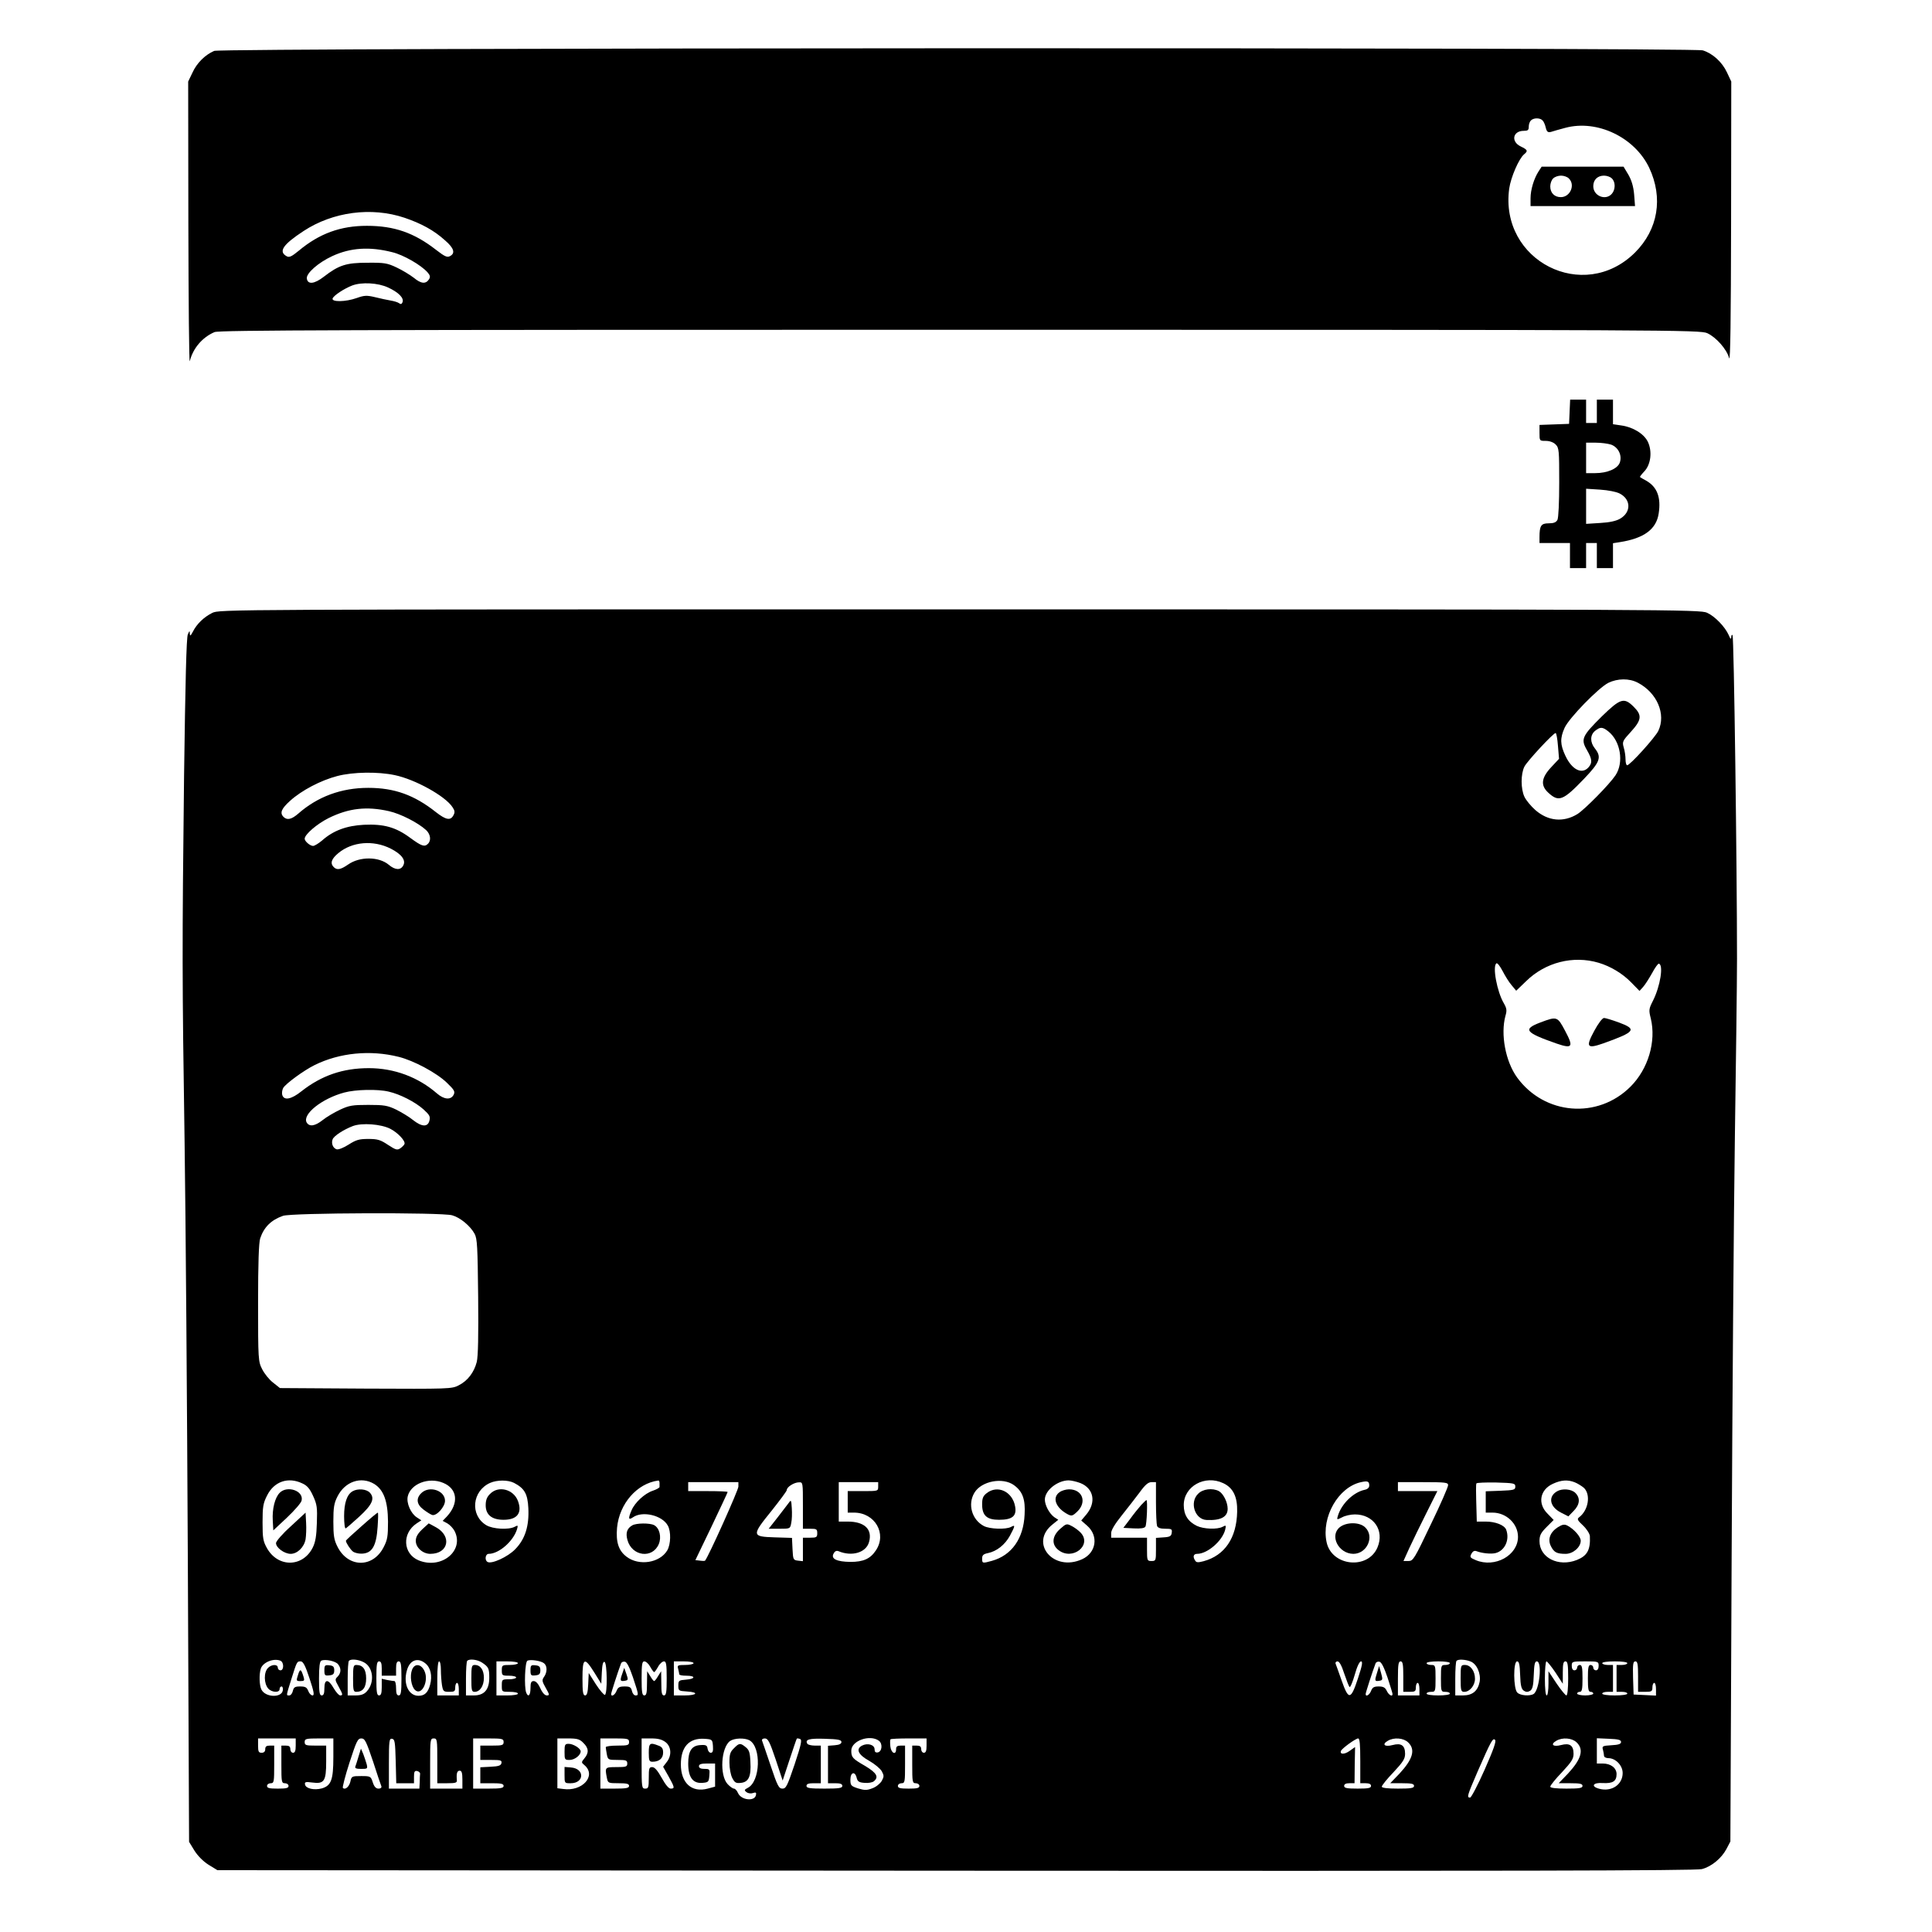 <?xml version="1.0" standalone="no"?>
<!DOCTYPE svg PUBLIC "-//W3C//DTD SVG 20010904//EN"
 "http://www.w3.org/TR/2001/REC-SVG-20010904/DTD/svg10.dtd">
<svg version="1.0" xmlns="http://www.w3.org/2000/svg"
 width="1078pt" height="1078pt" viewBox="0 0 1078 1078"
 preserveAspectRatio="xMidYMid meet">
<g transform="translate(0,1078) scale(0.1,-0.1)"
fill="#000000" stroke="none">
<path d="M1195 10496 c-51 -22 -97 -68 -121 -121 l-24 -50 1 -795 c1 -437 4
-781 8 -765 18 72 70 133 138 162 27 11 719 13 4160 13 3989 0 4129 -1 4169
-19 50 -23 109 -90 122 -139 7 -25 10 220 11 753 l1 790 -24 51 c-27 58 -80
106 -135 123 -60 17 -8265 15 -8306 -3z m7413 -389 c6 -6 14 -25 17 -40 6 -23
12 -27 29 -23 11 4 48 14 81 23 177 47 386 -53 467 -223 79 -168 50 -344 -79
-473 -287 -285 -757 -46 -702 357 9 63 54 167 83 191 23 19 20 25 -19 44 -56
27 -44 87 17 87 23 0 28 4 28 23 0 13 5 28 12 35 16 16 53 15 66 -1z m-6351
-542 c94 -32 164 -70 226 -126 50 -43 59 -72 28 -88 -16 -9 -30 -2 -78 35
-122 95 -233 134 -386 134 -147 0 -265 -43 -380 -139 -39 -32 -53 -39 -67 -31
-48 26 -22 65 94 141 163 107 378 136 563 74z m-69 -192 c63 -15 160 -71 197
-112 15 -17 17 -26 9 -39 -18 -28 -44 -26 -85 8 -22 17 -65 43 -97 58 -51 24
-68 27 -162 26 -118 0 -159 -13 -243 -78 -53 -41 -90 -45 -95 -10 -4 29 64 89
142 125 101 47 208 54 334 22z m-23 -197 c59 -27 90 -59 81 -82 -4 -11 -10
-13 -19 -6 -6 5 -28 12 -47 15 -19 3 -59 12 -88 19 -46 11 -60 10 -102 -5 -62
-22 -142 -23 -134 -2 7 17 63 54 109 72 53 20 144 15 200 -11z"/>
<path d="M8585 9824 c-26 -40 -45 -103 -45 -150 l0 -44 291 0 292 0 -5 65 c-4
45 -14 78 -32 110 l-27 45 -228 0 -229 0 -17 -26z m169 -40 c37 -36 7 -104
-45 -104 -36 0 -59 24 -59 60 0 16 7 36 16 44 8 9 28 16 44 16 16 0 36 -7 44
-16z m240 0 c21 -20 20 -63 -1 -86 -35 -39 -103 -11 -103 43 0 36 24 59 60 59
16 0 36 -7 44 -16z"/>
<path d="M8758 8483 l-3 -68 -82 -3 -83 -3 0 -44 c0 -45 0 -45 35 -45 22 0 43
-8 55 -20 19 -19 20 -33 20 -211 0 -112 -4 -198 -10 -210 -8 -14 -21 -19 -49
-19 -42 0 -51 -13 -51 -77 l0 -33 85 0 85 0 0 -70 0 -70 45 0 45 0 0 70 0 70
30 0 30 0 0 -70 0 -70 45 0 45 0 0 70 0 69 38 6 c135 21 204 72 217 160 14 90
-9 149 -70 183 -16 9 -32 18 -34 20 -3 1 8 15 24 32 36 38 45 110 20 164 -21
45 -83 83 -148 92 l-47 7 0 68 0 69 -45 0 -45 0 0 -65 0 -65 -30 0 -30 0 0 65
0 65 -45 0 -44 0 -3 -67z m232 -184 c40 -15 62 -60 48 -100 -12 -34 -69 -59
-138 -59 l-50 0 0 85 0 85 54 0 c29 0 68 -5 86 -11z m48 -273 c63 -33 64 -104
2 -140 -22 -13 -58 -21 -111 -24 l-79 -5 0 98 0 98 78 -5 c45 -3 91 -12 110
-22z"/>
<path d="M1184 7360 c-46 -23 -86 -61 -108 -105 -13 -24 -16 -26 -17 -10 0 17
-2 17 -11 -5 -8 -17 -14 -271 -21 -790 -11 -963 -11 -1126 3 -2045 6 -412 14
-1459 18 -2326 l7 -1576 30 -49 c19 -30 49 -60 79 -79 l49 -30 4121 -3 c3042
-2 4132 0 4162 9 54 14 109 60 137 112 l22 42 7 1585 c4 872 12 1925 18 2340
6 415 12 865 12 1000 0 510 -17 1799 -25 1806 -4 4 -7 -1 -7 -12 -1 -13 -5
-10 -14 12 -21 47 -77 105 -121 125 -38 18 -197 19 -4170 19 -4125 0 -4130 0
-4171 -20z m7954 -389 c108 -56 159 -176 115 -269 -18 -37 -158 -192 -174
-192 -5 0 -9 15 -9 33 0 17 -4 47 -10 66 -9 32 -7 37 40 88 60 66 63 92 16
139 -54 54 -74 48 -177 -52 -111 -110 -120 -128 -85 -188 30 -52 32 -72 9 -98
-37 -41 -93 -12 -129 66 -29 62 -30 97 -4 155 25 55 189 223 244 251 52 25
116 26 164 1z m-164 -272 c68 -54 88 -173 40 -245 -34 -51 -170 -189 -212
-216 -78 -48 -164 -40 -235 22 -25 22 -52 55 -61 74 -21 44 -21 128 0 169 17
32 161 187 174 187 4 0 10 -32 13 -72 l6 -72 -44 -47 c-55 -59 -60 -101 -17
-141 59 -55 83 -46 200 76 90 94 100 121 61 170 -28 35 -27 75 1 98 29 23 41
23 74 -3z m-6771 -244 c114 -24 282 -117 322 -179 13 -19 14 -29 5 -45 -16
-31 -42 -26 -97 17 -121 96 -232 136 -378 136 -151 0 -283 -49 -391 -144 -37
-32 -62 -38 -82 -18 -22 22 -12 46 37 90 64 58 171 114 263 138 89 23 226 25
321 5z m-33 -201 c66 -15 162 -64 208 -106 24 -23 29 -57 10 -76 -19 -19 -35
-14 -99 33 -81 60 -148 78 -258 73 -97 -5 -171 -32 -233 -87 -20 -17 -43 -31
-51 -31 -17 0 -47 26 -47 40 0 24 69 83 133 115 113 56 213 67 337 39z m10
-209 c61 -31 86 -65 70 -94 -14 -28 -46 -26 -81 4 -55 46 -162 47 -227 1 -42
-29 -62 -32 -80 -14 -21 21 -13 46 26 78 77 64 195 74 292 25z m6740 -637 c67
-20 133 -60 180 -108 l48 -49 20 22 c11 12 33 47 50 77 16 30 33 54 38 53 27
-6 8 -126 -33 -207 -23 -45 -24 -52 -12 -99 31 -129 -15 -282 -113 -380 -183
-183 -480 -159 -633 51 -65 90 -93 241 -65 344 9 30 7 42 -9 70 -38 64 -65
208 -41 223 5 3 20 -16 34 -43 14 -27 36 -63 51 -80 l25 -30 55 53 c108 106
263 145 405 103z m-6695 -525 c84 -21 211 -89 268 -144 43 -41 47 -50 38 -68
-16 -30 -54 -26 -93 8 -105 91 -238 141 -380 141 -145 0 -264 -41 -376 -129
-56 -45 -97 -53 -107 -21 -3 10 -1 28 5 39 12 23 116 99 175 128 139 69 311
86 470 46z m-56 -194 c62 -14 147 -57 194 -99 34 -31 39 -40 33 -63 -9 -37
-43 -35 -92 4 -22 18 -64 43 -94 58 -48 23 -68 26 -155 26 -88 0 -107 -3 -158
-27 -32 -15 -76 -41 -97 -58 -43 -34 -74 -38 -89 -13 -25 46 86 134 210 167
63 17 186 20 248 5z m8 -207 c43 -22 86 -68 80 -85 -2 -6 -12 -16 -23 -24 -18
-12 -26 -9 -69 19 -42 28 -58 33 -110 33 -51 0 -68 -5 -109 -31 -28 -18 -56
-29 -67 -27 -21 6 -32 33 -23 56 7 19 61 54 113 74 51 19 156 11 208 -15z
m346 -483 c44 -12 101 -59 125 -103 15 -27 17 -73 20 -351 2 -216 0 -334 -8
-365 -15 -58 -51 -105 -101 -130 -38 -20 -55 -20 -518 -18 l-479 3 -39 31
c-21 16 -48 50 -60 74 -22 43 -23 52 -23 371 0 221 4 337 12 360 21 62 61 102
127 125 46 17 886 20 944 3z m-836 -1496 c27 -12 42 -30 60 -70 22 -48 24 -65
21 -151 -2 -72 -8 -107 -23 -137 -55 -110 -193 -113 -255 -4 -22 39 -25 56
-25 144 0 87 3 107 25 150 39 79 118 106 197 68z m401 -3 c53 -33 76 -96 77
-210 0 -83 -3 -102 -25 -144 -60 -116 -198 -114 -257 4 -19 37 -23 61 -23 140
0 79 4 103 23 140 42 84 132 114 205 70z m385 6 c80 -33 88 -114 21 -187 l-24
-25 26 -14 c14 -8 32 -27 40 -42 57 -110 -73 -217 -201 -164 -87 37 -93 151
-10 206 l26 17 -26 17 c-33 22 -58 79 -50 116 16 71 117 110 198 76z m395 0
c59 -31 76 -61 80 -141 5 -100 -18 -173 -73 -229 -41 -43 -133 -85 -155 -71
-17 10 -12 45 7 45 57 0 138 71 158 138 6 21 5 23 -13 13 -34 -18 -123 -13
-159 9 -92 56 -79 191 22 236 39 17 99 17 133 0z m812 -1 c0 -8 0 -18 0 -22
-1 -5 -17 -14 -38 -21 -45 -15 -100 -66 -118 -109 -20 -46 -18 -57 8 -39 53
37 163 11 194 -46 19 -33 17 -105 -3 -139 -42 -70 -158 -88 -227 -35 -45 34
-60 82 -53 162 13 134 111 247 230 263 4 1 7 -6 7 -14z m1978 -12 c48 -35 64
-79 59 -164 -6 -134 -72 -227 -182 -258 -54 -15 -55 -14 -55 13 0 18 7 25 32
30 49 10 95 46 123 97 30 56 31 63 6 49 -29 -15 -118 -12 -151 5 -67 35 -92
121 -53 186 39 65 158 88 221 42z m370 12 c75 -30 90 -108 33 -176 l-28 -33
33 -29 c65 -57 51 -151 -28 -187 -160 -73 -297 91 -164 195 l31 25 -23 15
c-27 20 -52 66 -52 98 0 50 69 106 132 107 15 0 45 -7 66 -15z m798 -1 c55
-26 79 -76 77 -159 -3 -146 -69 -244 -187 -276 -30 -8 -41 -8 -47 3 -15 22
-10 38 11 38 57 0 140 72 156 134 6 26 5 27 -14 17 -30 -16 -106 -13 -144 5
-49 24 -73 61 -73 116 0 105 118 171 221 122z m814 -13 c0 -12 -10 -21 -27
-24 -62 -14 -128 -78 -148 -145 -7 -23 -6 -23 24 -8 16 9 48 16 71 16 104 0
166 -89 126 -184 -53 -126 -255 -106 -284 29 -30 140 65 307 192 335 37 8 46
5 46 -19z m1147 18 c15 -6 38 -20 51 -31 39 -38 25 -125 -27 -164 -13 -10 -9
-17 22 -46 21 -20 37 -46 38 -59 4 -77 -15 -110 -72 -133 -103 -41 -209 12
-209 105 0 32 7 46 40 79 l39 39 -34 35 c-57 56 -43 134 30 167 46 21 82 24
122 8z m-4667 -24 c0 -19 -166 -389 -186 -413 -1 -2 -14 -2 -28 0 l-26 3 90
187 c49 103 90 190 90 193 0 3 -49 5 -110 5 l-110 0 0 25 0 25 140 0 140 0 0
-25z m360 -105 l0 -130 40 0 c36 0 40 -2 40 -25 0 -22 -4 -25 -40 -25 l-40 0
0 -66 0 -65 -27 3 c-27 3 -28 6 -31 65 l-3 62 -97 3 c-128 4 -129 10 -17 148
46 58 85 110 85 116 0 17 41 43 68 43 22 1 22 -1 22 -129z m420 105 c0 -25 -1
-25 -85 -25 l-85 0 0 -60 0 -60 35 0 c117 0 185 -118 122 -211 -31 -47 -70
-64 -142 -64 -76 1 -110 17 -94 46 7 14 16 18 27 14 76 -32 155 -8 171 51 20
71 -25 114 -119 114 l-50 0 0 110 0 110 110 0 110 0 0 -25z m1550 -89 c0 -63
3 -121 6 -130 4 -11 19 -16 46 -16 35 0 39 -2 36 -22 -2 -19 -10 -24 -45 -26
l-43 -3 0 -65 c0 -62 -1 -64 -25 -64 -24 0 -25 2 -25 65 l0 65 -100 0 -100 0
0 26 c0 16 21 51 58 97 32 40 77 98 101 130 31 43 48 57 66 57 l25 0 0 -114z
m1630 97 c0 -10 -43 -109 -97 -220 -91 -191 -98 -203 -124 -203 l-28 0 33 73
c18 39 61 127 95 195 l61 122 -110 0 -110 0 0 25 0 25 140 0 c127 0 140 -2
140 -17z m375 -8 c0 -18 -8 -20 -82 -23 l-83 -3 0 -59 0 -60 38 0 c77 0 142
-62 142 -135 0 -104 -129 -175 -236 -130 -31 13 -34 17 -24 35 8 15 17 19 28
15 31 -12 81 -17 106 -11 53 13 81 75 60 131 -10 25 -59 45 -114 45 l-50 0 -1
38 c-4 136 -4 168 -1 175 2 4 52 6 110 5 99 -3 107 -4 107 -23z m-6891 -971
c21 -8 21 -54 1 -54 -8 0 -15 7 -15 15 0 20 -34 19 -54 -1 -25 -24 -24 -88 1
-116 20 -22 63 -24 63 -3 0 8 5 15 11 15 6 0 9 -10 7 -22 -6 -42 -96 -40 -119
4 -12 22 -14 85 -4 117 11 35 70 60 109 45z m323 -21 c18 -23 16 -48 -3 -68
-16 -15 -15 -19 5 -55 24 -44 26 -50 9 -50 -7 0 -23 18 -36 40 -30 53 -52 53
-52 0 0 -29 -4 -40 -15 -40 -12 0 -15 17 -15 94 0 66 4 96 13 100 22 10 82 -3
94 -21z m143 12 c53 -27 62 -113 17 -162 -15 -17 -32 -23 -64 -23 l-43 0 0 93
c0 52 3 97 7 100 11 12 53 8 83 -8z m342 -5 c31 -24 41 -70 28 -120 -12 -45
-31 -62 -65 -62 -55 0 -86 66 -65 140 15 58 59 76 102 42z m318 3 c36 -24 40
-33 40 -84 0 -67 -28 -99 -86 -99 l-44 0 0 93 c0 52 3 97 7 100 12 13 58 7 83
-10z m346 -4 c18 -15 18 -49 0 -75 -13 -18 -12 -25 9 -62 22 -38 22 -42 6 -42
-11 0 -25 15 -36 40 -12 26 -25 40 -37 40 -14 0 -18 -8 -18 -40 0 -40 -13 -53
-24 -24 -12 31 -7 172 7 178 18 8 77 -1 93 -15z m5168 11 c36 -13 60 -68 52
-114 -10 -51 -40 -76 -93 -76 l-43 0 0 93 c0 52 3 97 7 100 9 10 48 8 77 -3z
m-6477 -95 c25 -75 28 -95 17 -95 -8 0 -19 11 -24 25 -8 20 -16 25 -45 25 -29
0 -36 -4 -41 -25 -3 -14 -12 -25 -20 -25 -18 0 -18 -5 12 92 31 99 31 98 52
98 13 0 26 -24 49 -95z m403 55 l0 -40 40 0 40 0 0 40 c0 29 4 40 15 40 12 0
15 -17 15 -95 0 -78 -3 -95 -15 -95 -11 0 -15 11 -15 40 0 22 -4 40 -9 40 -5
0 -23 3 -40 6 l-31 7 0 -47 c0 -34 -4 -46 -15 -46 -12 0 -15 17 -15 95 0 78 3
95 15 95 11 0 15 -11 15 -40z m330 -7 c0 -27 3 -65 6 -85 6 -35 9 -38 40 -38
30 0 34 3 34 25 0 14 5 25 10 25 6 0 10 -16 10 -35 l0 -35 -60 0 -60 0 0 95
c0 57 4 95 10 95 6 0 10 -21 10 -47z m430 37 c0 -5 -20 -10 -45 -10 -43 0 -45
-1 -45 -30 0 -28 2 -30 40 -30 22 0 40 -4 40 -10 0 -5 -18 -10 -40 -10 -39 0
-40 -1 -40 -35 0 -35 0 -35 45 -35 25 0 45 -4 45 -10 0 -6 -27 -10 -60 -10
l-60 0 0 95 0 95 60 0 c33 0 60 -4 60 -10z m426 -52 l39 -63 3 63 c2 44 7 62
15 59 15 -5 17 -179 2 -184 -5 -1 -28 25 -50 59 l-40 63 -3 -63 c-2 -46 -7
-62 -17 -62 -12 0 -15 19 -15 95 0 116 11 121 66 33z m216 -28 c32 -97 33
-100 14 -100 -8 0 -17 11 -20 25 -5 21 -12 25 -41 25 -29 0 -37 -5 -45 -25 -9
-23 -30 -35 -30 -17 0 7 37 122 55 170 3 8 12 12 22 10 11 -2 26 -32 45 -88z
m96 60 c9 -16 19 -30 22 -30 3 0 13 14 22 30 9 17 24 30 33 30 12 0 15 -16 15
-95 0 -78 -3 -95 -15 -95 -12 0 -15 14 -15 68 l-1 67 -17 -27 c-9 -16 -19 -28
-22 -28 -3 0 -13 12 -22 28 l-17 27 -1 -67 c0 -54 -3 -68 -15 -68 -12 0 -15
17 -15 95 0 79 3 95 15 95 9 0 24 -13 33 -30z m242 20 c0 -5 -21 -10 -46 -10
-43 0 -46 -2 -40 -22 3 -13 6 -26 6 -30 0 -5 18 -8 40 -8 53 0 51 -18 -2 -22
-40 -3 -43 -5 -43 -33 0 -29 2 -30 48 -33 68 -4 58 -22 -13 -22 l-60 0 0 95 0
95 55 0 c30 0 55 -4 55 -10z m3630 -57 c13 -38 26 -72 30 -76 4 -4 17 26 29
68 13 47 27 75 35 75 11 0 7 -22 -17 -95 -40 -121 -52 -123 -91 -12 -16 45
-31 88 -34 95 -2 6 3 12 11 12 10 0 23 -23 37 -67z m242 -23 c15 -46 28 -88
28 -92 0 -18 -21 -6 -32 17 -9 19 -19 25 -45 25 -27 0 -35 -5 -43 -25 -9 -23
-30 -35 -30 -17 0 7 37 122 55 170 3 8 12 12 22 10 11 -2 26 -32 45 -88z m88
5 l0 -85 35 0 c31 0 35 3 35 25 0 14 5 25 10 25 6 0 10 -16 10 -35 l0 -35 -60
0 -60 0 0 95 c0 78 3 95 15 95 12 0 15 -16 15 -85z m260 75 c0 -5 -11 -10 -25
-10 -24 0 -25 -2 -25 -75 0 -73 1 -75 25 -75 14 0 25 -4 25 -10 0 -6 -28 -10
-65 -10 -37 0 -65 4 -65 10 0 6 11 10 25 10 24 0 25 2 25 75 0 73 -1 75 -25
75 -14 0 -25 5 -25 10 0 6 28 10 65 10 37 0 65 -4 65 -10z m392 -66 c2 -60 7
-79 21 -88 12 -8 22 -8 35 0 13 9 18 28 20 88 2 59 6 76 17 76 31 0 15 -161
-18 -182 -21 -13 -75 -9 -91 8 -22 22 -23 174 -1 174 11 0 15 -17 17 -76z
m197 14 l41 -63 0 63 c0 48 3 62 15 62 12 0 15 -17 15 -95 0 -55 -4 -95 -10
-95 -5 0 -30 30 -55 67 l-45 68 0 -68 c0 -38 -4 -67 -10 -67 -6 0 -10 38 -10
95 0 52 4 95 9 95 4 0 27 -28 50 -62z m241 37 c0 -16 -6 -25 -15 -25 -8 0 -15
7 -15 15 0 8 -7 15 -15 15 -12 0 -15 -15 -15 -75 0 -60 3 -75 15 -75 8 0 15
-4 15 -10 0 -5 -20 -10 -45 -10 -25 0 -45 5 -45 10 0 6 7 10 15 10 12 0 15 15
15 75 0 60 -3 75 -15 75 -8 0 -15 -7 -15 -15 0 -8 -7 -15 -15 -15 -9 0 -15 9
-15 25 0 24 2 25 75 25 73 0 75 -1 75 -25z m160 15 c0 -5 -13 -10 -30 -10
l-30 0 0 -75 0 -75 30 0 c17 0 30 -4 30 -10 0 -6 -30 -10 -70 -10 -40 0 -70 4
-70 10 0 6 14 10 30 10 l30 0 0 75 0 75 -30 0 c-16 0 -30 5 -30 10 0 6 30 10
70 10 40 0 70 -4 70 -10z m60 -75 l0 -85 40 0 c36 0 40 3 40 25 0 14 5 25 10
25 6 0 10 -16 10 -35 l0 -36 -62 3 -63 3 -3 93 c-2 77 0 92 13 92 12 0 15 -15
15 -85z m-7490 -385 c0 -29 -4 -40 -15 -40 -8 0 -15 9 -15 20 0 15 -7 20 -25
20 l-25 0 0 -105 c0 -98 1 -105 20 -105 11 0 20 -7 20 -15 0 -12 -13 -15 -60
-15 -47 0 -60 3 -60 15 0 8 9 15 20 15 19 0 20 7 20 105 l0 105 -25 0 c-18 0
-25 -5 -25 -20 0 -13 -7 -20 -20 -20 -17 0 -20 7 -20 40 l0 40 105 0 105 0 0
-40z m210 -65 c0 -126 -12 -159 -65 -174 -42 -11 -89 -1 -93 22 -3 14 3 16 40
11 67 -9 78 7 78 117 l0 89 -60 0 c-53 0 -60 2 -60 20 0 18 7 20 80 20 l80 0
0 -105z m221 -22 c23 -71 44 -134 47 -140 2 -8 -4 -13 -16 -13 -14 0 -24 10
-32 35 -11 34 -13 35 -65 35 -51 0 -54 -1 -60 -31 -7 -29 -29 -48 -42 -35 -3
3 13 67 37 141 39 120 46 135 66 135 20 0 27 -15 65 -127z m127 -1 l3 -122 49
0 50 0 0 36 c0 28 3 35 18 32 9 -2 17 -9 16 -16 -1 -6 -2 -28 -2 -47 l-2 -35
-85 0 -85 0 0 141 c0 128 2 140 18 137 15 -3 17 -18 20 -126z m232 3 l0 -125
56 0 c47 0 55 3 53 18 -3 36 1 52 16 52 11 0 15 -12 15 -50 l0 -50 -90 0 -90
0 0 140 c0 133 1 140 20 140 19 0 20 -7 20 -125z m370 105 c0 -18 -7 -20 -65
-20 l-65 0 0 -40 0 -40 61 0 c52 0 60 -2 57 -17 -2 -14 -15 -19 -61 -21 l-57
-3 0 -44 0 -45 65 0 c51 0 65 -3 65 -15 0 -12 -16 -15 -85 -15 l-85 0 0 140 0
140 85 0 c78 0 85 -2 85 -20z m445 -5 c30 -29 32 -55 6 -86 -18 -22 -18 -23 0
-38 69 -59 -12 -149 -119 -133 l-32 4 0 139 0 139 60 0 c51 0 65 -4 85 -25z
m255 5 c0 -18 -7 -20 -65 -20 -36 0 -65 -4 -65 -9 0 -5 3 -23 6 -40 6 -30 8
-31 60 -31 47 0 54 -2 54 -20 0 -18 -7 -20 -60 -20 -65 0 -65 -1 -54 -59 6
-30 7 -31 65 -31 46 0 59 -3 59 -15 0 -12 -16 -15 -80 -15 l-80 0 0 140 0 140
80 0 c73 0 80 -2 80 -20z m204 -1 c32 -25 35 -75 6 -111 l-20 -26 30 -53 c35
-63 36 -69 12 -69 -11 0 -29 22 -50 60 -23 41 -39 60 -53 60 -17 0 -19 -7 -19
-60 0 -53 -2 -60 -20 -60 -19 0 -20 7 -20 140 l0 140 54 0 c39 0 60 -6 80 -21z
m264 -21 c2 -28 -1 -38 -12 -38 -8 0 -16 10 -18 23 -2 18 -9 22 -38 20 -50 -2
-70 -32 -70 -103 0 -77 26 -112 79 -108 34 3 36 5 39 41 3 35 2 37 -27 37 -21
0 -31 5 -31 15 0 11 12 15 45 15 l45 0 0 -65 0 -64 -41 -11 c-89 -24 -150 31
-150 135 0 98 46 148 131 143 44 -3 45 -4 48 -40z m203 32 c68 -37 62 -231 -9
-266 -19 -10 -20 -13 -8 -23 9 -7 24 -10 36 -6 18 6 21 3 18 -11 -7 -37 -82
-29 -100 11 -6 14 -16 25 -23 25 -6 0 -22 11 -35 25 -46 49 -37 205 14 241 24
16 79 18 107 4z m147 -107 l39 -118 38 115 c21 63 39 117 41 119 2 2 10 1 18
-2 12 -5 7 -29 -30 -141 -41 -121 -48 -136 -68 -136 -20 0 -28 14 -66 128 -24
70 -45 133 -48 140 -2 7 4 12 16 12 17 0 27 -19 60 -117z m367 97 c0 -10 -12
-16 -37 -18 l-38 -3 0 -105 0 -104 40 0 c29 0 40 -4 40 -15 0 -12 -18 -15
-100 -15 -82 0 -100 3 -100 15 0 11 11 15 40 15 l40 0 0 105 0 105 -34 0 c-19
0 -38 5 -41 10 -15 24 10 31 98 28 74 -2 92 -6 92 -18z m209 7 c22 -16 18 -60
-6 -65 -13 -2 -18 3 -18 17 0 26 -39 37 -70 21 -36 -19 -22 -51 40 -85 30 -17
61 -43 70 -58 13 -24 13 -30 0 -54 -9 -15 -32 -34 -52 -41 -31 -12 -43 -12
-80 -1 -40 13 -43 17 -43 49 0 42 26 49 35 10 5 -20 13 -26 44 -28 20 -2 44 2
52 9 29 24 15 47 -48 85 -71 41 -78 48 -78 86 0 55 104 92 154 55z m266 -27
c0 -29 -4 -40 -15 -40 -8 0 -15 9 -15 20 0 15 -7 20 -25 20 l-25 0 0 -105 c0
-98 1 -105 20 -105 11 0 20 -7 20 -15 0 -12 -13 -15 -60 -15 -47 0 -60 3 -60
15 0 8 9 15 20 15 19 0 20 7 20 105 l0 105 -25 0 c-18 0 -25 -5 -25 -20 0 -36
-28 -22 -32 15 -2 20 -2 38 1 40 2 3 49 5 103 5 l98 0 0 -40z m2420 -85 l0
-125 30 0 c20 0 30 -5 30 -15 0 -12 -15 -15 -75 -15 -60 0 -75 3 -75 15 0 10
10 15 29 15 l29 0 1 101 2 101 -31 -22 c-28 -20 -55 -20 -48 0 5 14 81 69 96
70 9 0 12 -32 12 -125z m267 103 c42 -40 27 -93 -48 -174 l-52 -54 67 0 c52 0
66 -3 66 -15 0 -12 -17 -15 -90 -15 -60 0 -90 4 -90 11 0 6 29 43 65 80 53 57
65 75 65 103 0 47 -21 62 -70 49 -45 -12 -61 4 -26 24 34 20 87 16 113 -9z
m427 -152 c-38 -86 -75 -156 -81 -156 -20 0 -17 9 42 146 76 174 85 188 97
176 8 -8 -10 -57 -58 -166z m513 152 c42 -40 27 -93 -48 -174 l-52 -54 67 0
c52 0 66 -3 66 -15 0 -12 -17 -15 -90 -15 -60 0 -90 4 -90 11 0 6 29 43 65 80
53 57 65 75 65 103 0 47 -21 62 -70 49 -45 -12 -61 4 -26 24 34 20 87 16 113
-9z m248 2 c0 -11 -14 -16 -54 -18 -49 -3 -53 -5 -47 -25 3 -12 6 -28 6 -34 0
-7 11 -13 24 -13 41 0 80 -41 80 -83 0 -65 -62 -106 -130 -88 -50 13 -36 36
19 32 56 -3 77 10 77 50 0 34 -32 59 -77 59 l-33 0 0 70 0 71 68 -3 c52 -2 67
-6 67 -18z"/>
<path d="M8595 5075 c-100 -38 -86 -56 91 -118 88 -30 95 -19 47 71 -43 81
-45 82 -138 47z"/>
<path d="M8896 5029 c-50 -92 -42 -103 52 -70 178 64 188 78 82 117 -36 13
-72 24 -80 24 -9 0 -32 -30 -54 -71z"/>
<path d="M1561 2451 c-27 -27 -43 -90 -39 -156 l3 -54 77 72 c42 40 79 82 81
95 12 54 -80 85 -122 43z"/>
<path d="M1623 2264 c-47 -42 -83 -84 -83 -94 0 -26 47 -60 82 -60 37 0 75 37
83 81 3 19 5 60 3 92 l-3 57 -82 -76z"/>
<path d="M1967 2459 c-31 -18 -47 -65 -47 -139 0 -40 4 -70 9 -68 4 2 38 31
75 65 73 67 89 102 60 134 -19 21 -68 25 -97 8z"/>
<path d="M2017 2264 c-48 -42 -87 -78 -87 -81 0 -11 25 -49 39 -60 9 -7 30
-12 46 -12 60 0 85 40 92 150 3 44 4 79 1 79 -3 0 -44 -34 -91 -76z"/>
<path d="M2352 2450 c-32 -30 -28 -64 11 -93 17 -13 39 -27 48 -30 24 -8 72
45 72 79 0 57 -86 86 -131 44z"/>
<path d="M2356 2247 c-26 -25 -36 -43 -36 -65 0 -37 39 -72 81 -72 101 0 122
98 32 148 l-41 22 -36 -33z"/>
<path d="M2735 2445 c-18 -17 -25 -35 -25 -64 0 -53 34 -81 100 -81 76 0 105
38 80 105 -25 66 -109 87 -155 40z"/>
<path d="M3528 2269 c-30 -17 -38 -43 -27 -82 25 -91 140 -106 175 -22 16 39
4 89 -26 105 -24 13 -100 12 -122 -1z"/>
<path d="M5506 2449 c-21 -16 -26 -29 -26 -63 0 -62 26 -86 94 -86 75 0 100
21 90 75 -15 83 -98 121 -158 74z"/>
<path d="M5912 2454 c-43 -30 -22 -88 47 -124 20 -10 26 -9 52 16 55 53 29
124 -46 124 -17 0 -41 -7 -53 -16z"/>
<path d="M5915 2249 c-45 -40 -49 -87 -9 -118 78 -61 189 27 124 97 -11 12
-34 29 -50 37 -28 15 -31 14 -65 -16z"/>
<path d="M6685 2445 c-49 -48 -18 -143 47 -146 79 -4 118 17 118 62 0 37 -24
85 -49 99 -36 19 -90 12 -116 -15z"/>
<path d="M7476 2259 c-59 -47 -8 -148 75 -149 77 0 120 97 66 148 -31 30 -104
30 -141 1z"/>
<path d="M8688 2459 c-52 -30 -41 -87 22 -119 l41 -21 29 30 c35 35 39 72 10
101 -22 22 -73 26 -102 9z"/>
<path d="M8693 2259 c-44 -28 -59 -68 -39 -107 17 -34 33 -42 82 -42 41 0 84
37 84 73 0 23 -37 65 -75 85 -16 8 -28 6 -52 -9z"/>
<path d="M4400 2393 c-8 -11 -37 -48 -63 -82 l-48 -61 60 0 c60 0 60 0 66 33
4 17 5 54 3 82 -3 47 -4 48 -18 28z"/>
<path d="M6368 2383 c-14 -16 -42 -50 -62 -78 l-38 -50 58 -3 c39 -2 60 1 65
10 8 12 13 148 6 148 -2 0 -15 -12 -29 -27z"/>
<path d="M1810 1460 c0 -28 3 -31 28 -28 21 2 27 8 27 28 0 20 -6 26 -27 28
-25 3 -28 0 -28 -28z"/>
<path d="M1970 1415 c0 -66 2 -75 18 -75 37 0 55 25 55 75 0 50 -18 75 -55 75
-16 0 -18 -9 -18 -75z"/>
<path d="M2299 1463 c-13 -34 -5 -91 16 -112 37 -37 80 50 53 106 -19 40 -55
43 -69 6z"/>
<path d="M2630 1415 c0 -66 2 -75 18 -75 30 0 52 33 52 78 0 44 -19 72 -51 72
-17 0 -19 -8 -19 -75z"/>
<path d="M2960 1460 c0 -28 3 -31 28 -28 21 2 27 8 27 28 0 20 -6 26 -27 28
-25 3 -28 0 -28 -28z"/>
<path d="M8150 1415 c0 -68 2 -75 20 -75 31 0 60 36 60 73 0 43 -25 77 -56 77
-23 0 -24 -2 -24 -75z"/>
<path d="M1663 1435 c-11 -34 -10 -35 14 -35 21 0 23 3 17 23 -14 46 -20 48
-31 12z"/>
<path d="M3472 1441 c-14 -39 -12 -44 16 -39 17 3 18 6 7 38 l-12 34 -11 -33z"/>
<path d="M7683 1445 c-14 -44 -13 -48 15 -43 17 3 18 7 8 43 l-11 39 -12 -39z"/>
<path d="M2001 981 c-7 -24 -15 -49 -18 -57 -4 -10 4 -14 32 -14 35 0 37 1 31
26 -4 15 -13 40 -19 57 l-13 30 -13 -42z"/>
<path d="M3150 1005 c0 -43 1 -45 28 -45 28 0 62 26 62 48 0 16 -41 42 -67 42
-21 0 -23 -5 -23 -45z"/>
<path d="M3150 876 c0 -46 0 -46 34 -46 77 0 79 82 2 88 l-36 3 0 -45z"/>
<path d="M3620 1000 c0 -44 3 -50 21 -50 37 0 59 19 59 51 0 22 -6 32 -26 39
-48 19 -54 14 -54 -40z"/>
<path d="M4095 1025 c-21 -20 -25 -34 -25 -80 0 -31 7 -69 16 -86 13 -25 20
-30 47 -27 44 4 59 36 54 117 -2 52 -7 67 -26 82 -30 25 -37 24 -66 -6z"/>
</g>
</svg>
